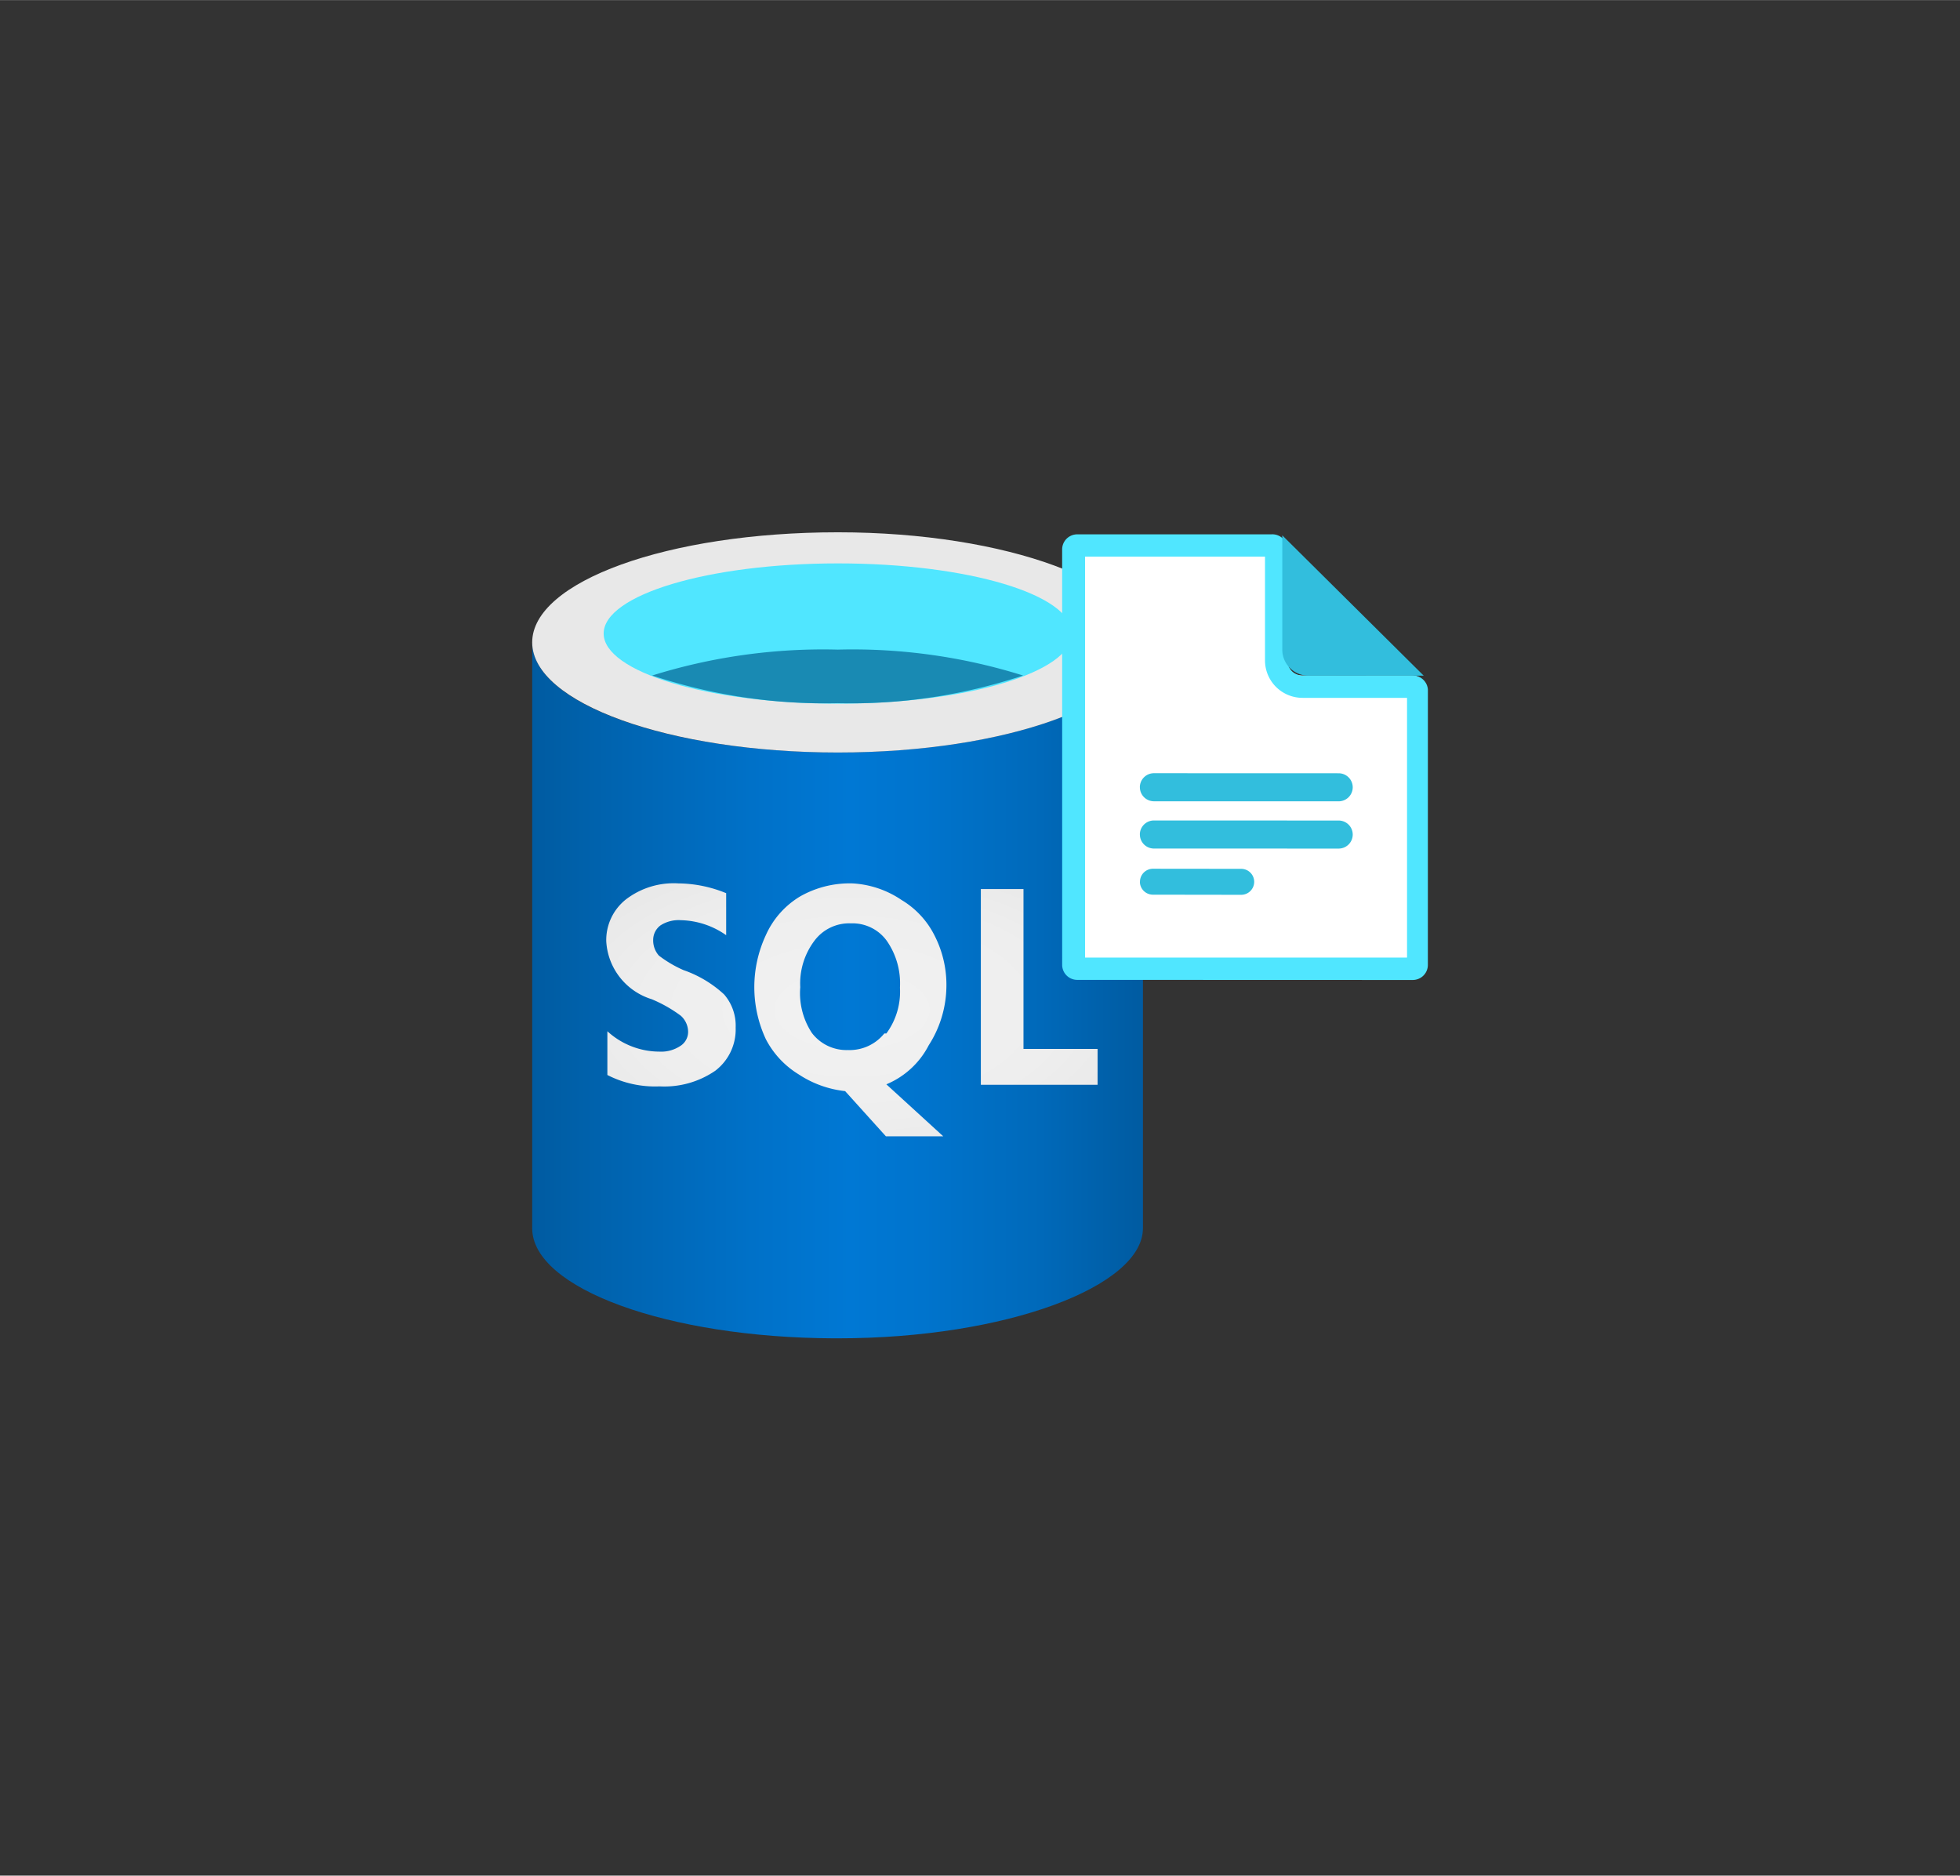<?xml version="1.0" encoding="UTF-8" standalone="no"?>
<!DOCTYPE svg PUBLIC "-//W3C//DTD SVG 1.1//EN" "http://www.w3.org/Graphics/SVG/1.1/DTD/svg11.dtd">
<!-- Generated by Microsoft Visio, SVG Export SQL Server Registry.svg Page-1 -->
<svg xmlns="http://www.w3.org/2000/svg" xmlns:xlink="http://www.w3.org/1999/xlink" xmlns:ev="http://www.w3.org/2001/xml-events"
		width="1.723in" height="1.649in" viewBox="0 0 124.066 118.726" xml:space="preserve" color-interpolation-filters="sRGB"
		class="st10">
	<rect x="0" y="0" width="124.066" height="118.726" fill="#333333" stroke="none"/>
	<style type="text/css">
	<![CDATA[
		.st1 {fill:url(#grad0-7);stroke:none;stroke-linecap:butt;stroke-width:33.687}
		.st2 {fill:#e8e8e8;stroke:none;stroke-linecap:butt;stroke-width:33.687}
		.st3 {fill:#50e6ff;stroke:none;stroke-linecap:butt;stroke-width:33.687}
		.st4 {fill:#198ab3;stroke:none;stroke-linecap:butt;stroke-width:33.687}
		.st5 {fill:url(#grad3-17);stroke:none;stroke-linecap:butt;stroke-width:33.687}
		.st6 {fill:#ffffff;stroke:none;stroke-linecap:butt;stroke-width:33.687}
		.st7 {fill:#50e6ff}
		.st8 {stroke:none;stroke-linecap:butt;stroke-width:33.687}
		.st9 {fill:#32bedd;stroke:none;stroke-linecap:butt;stroke-width:33.687}
		.st10 {fill:none;fill-rule:evenodd;font-size:12px;overflow:visible;stroke-linecap:square;stroke-miterlimit:3}
	]]>
	</style>

	<defs id="Patterns_And_Gradients">
		<linearGradient id="grad0-7" x1="0" y1="0" x2="1" y2="0" gradientTransform="rotate(0 0.5 0.5)">
			<stop offset="0" stop-color="#005ba1" stop-opacity="1"/>
			<stop offset="0.07" stop-color="#0060a9" stop-opacity="1"/>
			<stop offset="0.36" stop-color="#0071c8" stop-opacity="1"/>
			<stop offset="0.52" stop-color="#0078d4" stop-opacity="1"/>
			<stop offset="0.64" stop-color="#0074cd" stop-opacity="1"/>
			<stop offset="0.82" stop-color="#006abb" stop-opacity="1"/>
			<stop offset="1" stop-color="#005ba1" stop-opacity="1"/>
		</linearGradient>
		<radialGradient id="grad3-17" cx="0.5" cy="0.5" r="0.73">
			<stop offset="0" stop-color="#f2f2f2" stop-opacity="1"/>
			<stop offset="0.58" stop-color="#eeeeee" stop-opacity="1"/>
			<stop offset="1" stop-color="#e6e6e6" stop-opacity="1"/>
		</radialGradient>
	</defs>
	<g>
		<title>Page-1</title>
		<g id="group17095-1" transform="translate(33.687,-34.016)">
			<title>SQL Server Registry.17095</title>
			<g id="group17096-2">
				<title>g52</title>
				<g id="group17097-3">
					<title>g38</title>
					<g id="shape17098-4">
						<title>path28</title>
						<path d="M19.35 81.64 C8.58 81.64 0 78.52 0 74.67 L0 111.76 C0 115.57 8.58 118.69 19.08 118.73 L19.35 118.73
									 C30.01 118.73 38.66 115.44 38.66 111.76 L38.66 74.67 C38.66 78.52 30.01 81.64 19.35 81.64 Z"
								class="st1"/>
					</g>
					<g id="shape17099-8" transform="translate(0,-37.084)">
						<title>path30</title>
						<path d="M38.66 111.76 C38.66 115.6 30.01 118.73 19.35 118.73 C8.68 118.73 0 115.6 0 111.76 C0 107.91 8.58
									 104.79 19.35 104.79 C30.11 104.79 38.66 108.07 38.66 111.76 Z" class="st2"/>
					</g>
					<g id="shape17100-10" transform="translate(4.524,-40.175)">
						<title>path32</title>
						<path d="M29.65 114.29 C29.65 116.72 23.05 118.73 14.83 118.73 C6.6 118.73 0 116.72 0 114.29 C0 111.85 6.6
									 109.85 14.83 109.85 C23.05 109.85 29.65 111.82 29.65 114.29 Z" class="st3"/>
					</g>
					<g id="shape17101-12" transform="translate(7.594,-40.207)">
						<title>path34</title>
						<path d="M11.75 115.34 A36.089 35.934 -180 0 0 0 116.98 A34.603 34.454 -180 0 0 11.75 118.73 A34.372
									 34.224 -180 0 0 23.48 116.98 A35.858 35.703 -180 0 0 11.75 115.34 Z" class="st4"/>
					</g>
					<g id="shape17102-14" transform="translate(4.689,-12.789)">
						<title>path36</title>
						<path d="M26.41 113.2 L26.41 103.08 L23.71 103.08 L23.71 115.47 L31.1 115.47 L31.1 113.2 L26.41 113.2 ZM4.89
									 108.21 A7.462 7.43 0 0 1 3.33 107.29 A1.453 1.447 0 0 1 2.97 106.3 A1.156 1.151
									 0 0 1 3.43 105.38 A2.113 2.104 0 0 1 4.72 105.05 A5.151 5.129 0 0 1 7.59 106 L7.59 103.34
									 A8.123 8.088 -180 0 0 4.56 102.72 A4.953 4.931 -180 0 0 1.25 103.73 A3.302 3.288
									 -180 0 0 0 106.4 A4.094 4.077 -180 0 0 2.87 110.05 A8.585 8.548 0 0 1 4.72 111.1 A1.387
									 1.381 0 0 1 5.18 112.08 A1.057 1.052 0 0 1 4.69 113.01 A2.179 2.17 0 0 1 3.37 113.37
									 A4.887 4.866 0 0 1 0.07 112.08 L0.07 114.85 A6.604 6.575 -180 0 0 3.37 115.57 A5.679
									 5.655 -180 0 0 6.9 114.58 A3.302 3.288 -180 0 0 8.19 111.85 A3.038 3.025 -180 0 0 7.46
									 109.75 A7.297 7.266 -180 0 0 4.89 108.21 ZM20.41 112.97 A7.066 7.035 -180 0 0 21.53
									 109.29 A6.901 6.871 -180 0 0 20.77 106 A5.481 5.457 -180 0 0 18.69 103.77 A6.108 6.082
									 -180 0 0 15.58 102.72 A6.34 6.312 -180 0 0 12.28 103.54 A5.448 5.425 -180 0 0 10.1 106
									 A7.858 7.824 -180 0 0 10.1 112.58 A5.679 5.655 -180 0 0 12.18 114.81 A6.604 6.575
									 -180 0 0 15.12 115.87 L17.7 118.73 L21.33 118.73 L17.73 115.44 A5.316 5.293 -180 0 0 20.41
									 112.97 ZM17.6 112.22 A2.807 2.794 0 0 1 15.29 113.27 A2.741 2.729 0 0 1 13.01 112.18
									 A4.623 4.603 0 0 1 12.28 109.29 A4.524 4.504 0 0 1 13.17 106.36 A2.741 2.729 0 0
									 1 15.49 105.25 A2.675 2.663 0 0 1 17.76 106.36 A4.755 4.734 0 0 1 18.59 109.32 A4.491
									 4.471 0 0 1 17.73 112.22 L17.6 112.22 Z" class="st5"/>
					</g>
				</g>
				<g id="shape17103-18" transform="translate(33.811,-22.915)">
					<title>path40</title>
					<path d="M13.01 90.95 L0.96 90.95 a0.958 0.953 -180 0 0 -0.958 0.953 L0 117.77 a0.958 0.953
								 -180 0 0 0.958 0.953 L21.86 118.73 a0.958 0.953 -180 0 0 0.958 -0.953 L22.82 100.64
								 a0.958 0.953 -180 0 0 -0.958 -0.953 L14.92 99.69 a0.958 0.953 0 0 1 -0.958
								 -0.953 L13.97 91.9 a0.958 0.953 -180 0 0 -0.958 -0.953 Z" class="st6"/>
				</g>
				<g id="shape17104-20" transform="translate(33.547,-22.684)">
					<title>path42</title>
					<path d="M12.84 91.93 L12.84 98.51 A2.377 2.367 -180 0 0 15.22 100.87 L21.83 100.87 L21.83 117.31 L1.45 117.31
								 L1.45 91.93 L12.75 91.93 L12.84 91.93 ZM13.21 90.52 L0.99 90.52 a0.958 0.953 -180 0 0 -0.991
								 0.953 L0 117.77 a0.958 0.953 -180 0 0 0.991 0.953 L22.19 118.73 a0.958 0.953
								 -180 0 0 0.958 -0.953 L23.15 100.35 a0.958 0.953 -180 0 0 -0.858 -0.888 L15.22
								 99.46 a0.958 0.953 0 0 1 -0.958 -0.953 L14.26 91.47 a0.958 0.953 -180 0 0 -0.958
								 -0.953 L13.21 90.52 Z" class="st7"/>
					<path d="M12.84 91.93 L12.84 98.51 A2.377 2.367 -180 0 0 15.22 100.87 L21.83 100.87 L21.83 117.31 L1.45 117.31
								 L1.45 91.93 L12.75 91.93M13.21 90.52 L0.99 90.52 a0.958 0.953 -180 0 0 -0.991 0.953
								 L0 117.77 a0.958 0.953 -180 0 0 0.991 0.953 L22.19 118.73 a0.958 0.953 -180 0
								 0 0.958 -0.953 L23.15 100.35 a0.958 0.953 -180 0 0 -0.858 -0.888 L15.22 99.46
								 a0.958 0.953 0 0 1 -0.958 -0.953 L14.26 91.47 a0.958 0.953 -180 0 0 -0.958
								 -0.953 L13.21 90.52" class="st8"/>
				</g>
				<g id="shape17105-23" transform="translate(47.481,-41.95)">
					<title>path44</title>
					<path d="M8.95 118.73 L0 109.85 L0 117.08 A1.651 1.644 -180 0 0 1.62 118.73 L8.95 118.73 Z" class="st9"/>
				</g>
				<g id="shape17106-25" transform="translate(38.467,-33.994)">
					<title>rect46</title>
					<path d="M0 117.84 a0.892 0.888 -180 0 0 0.892 0.888 L12.58 118.73 a0.892 0.888 -180 0 0 0.892
								 -0.888 a0.892 0.888 -180 0 0 -0.892 -0.888 L0.89 116.95 a0.892 0.888 -180 0
								 0 -0.892 0.888 Z" class="st9"/>
				</g>
				<g id="shape17107-27" transform="translate(38.467,-31.002)">
					<title>rect48</title>
					<path d="M0 117.84 a0.892 0.888 -180 0 0 0.892 0.888 L12.58 118.73 a0.892 0.888 -180 0 0 0.892
								 -0.888 a0.892 0.888 -180 0 0 -0.892 -0.888 L0.89 116.95 a0.892 0.888 -180 0
								 0 -0.892 0.888 Z" class="st9"/>
				</g>
				<g id="shape17108-29" transform="translate(38.467,-28.076)">
					<title>rect50</title>
					<path d="M0 117.9 a0.825 0.822 -180 0 0 0.825 0.822 L6.41 118.73 a0.825 0.822 -180 0 0 0.825
								 -0.822 a0.825 0.822 -180 0 0 -0.825 -0.822 L0.83 117.08 a0.825 0.822 -180 0 0
								 -0.825 0.822 Z" class="st9"/>
				</g>
			</g>
		</g>
	</g>
</svg>
